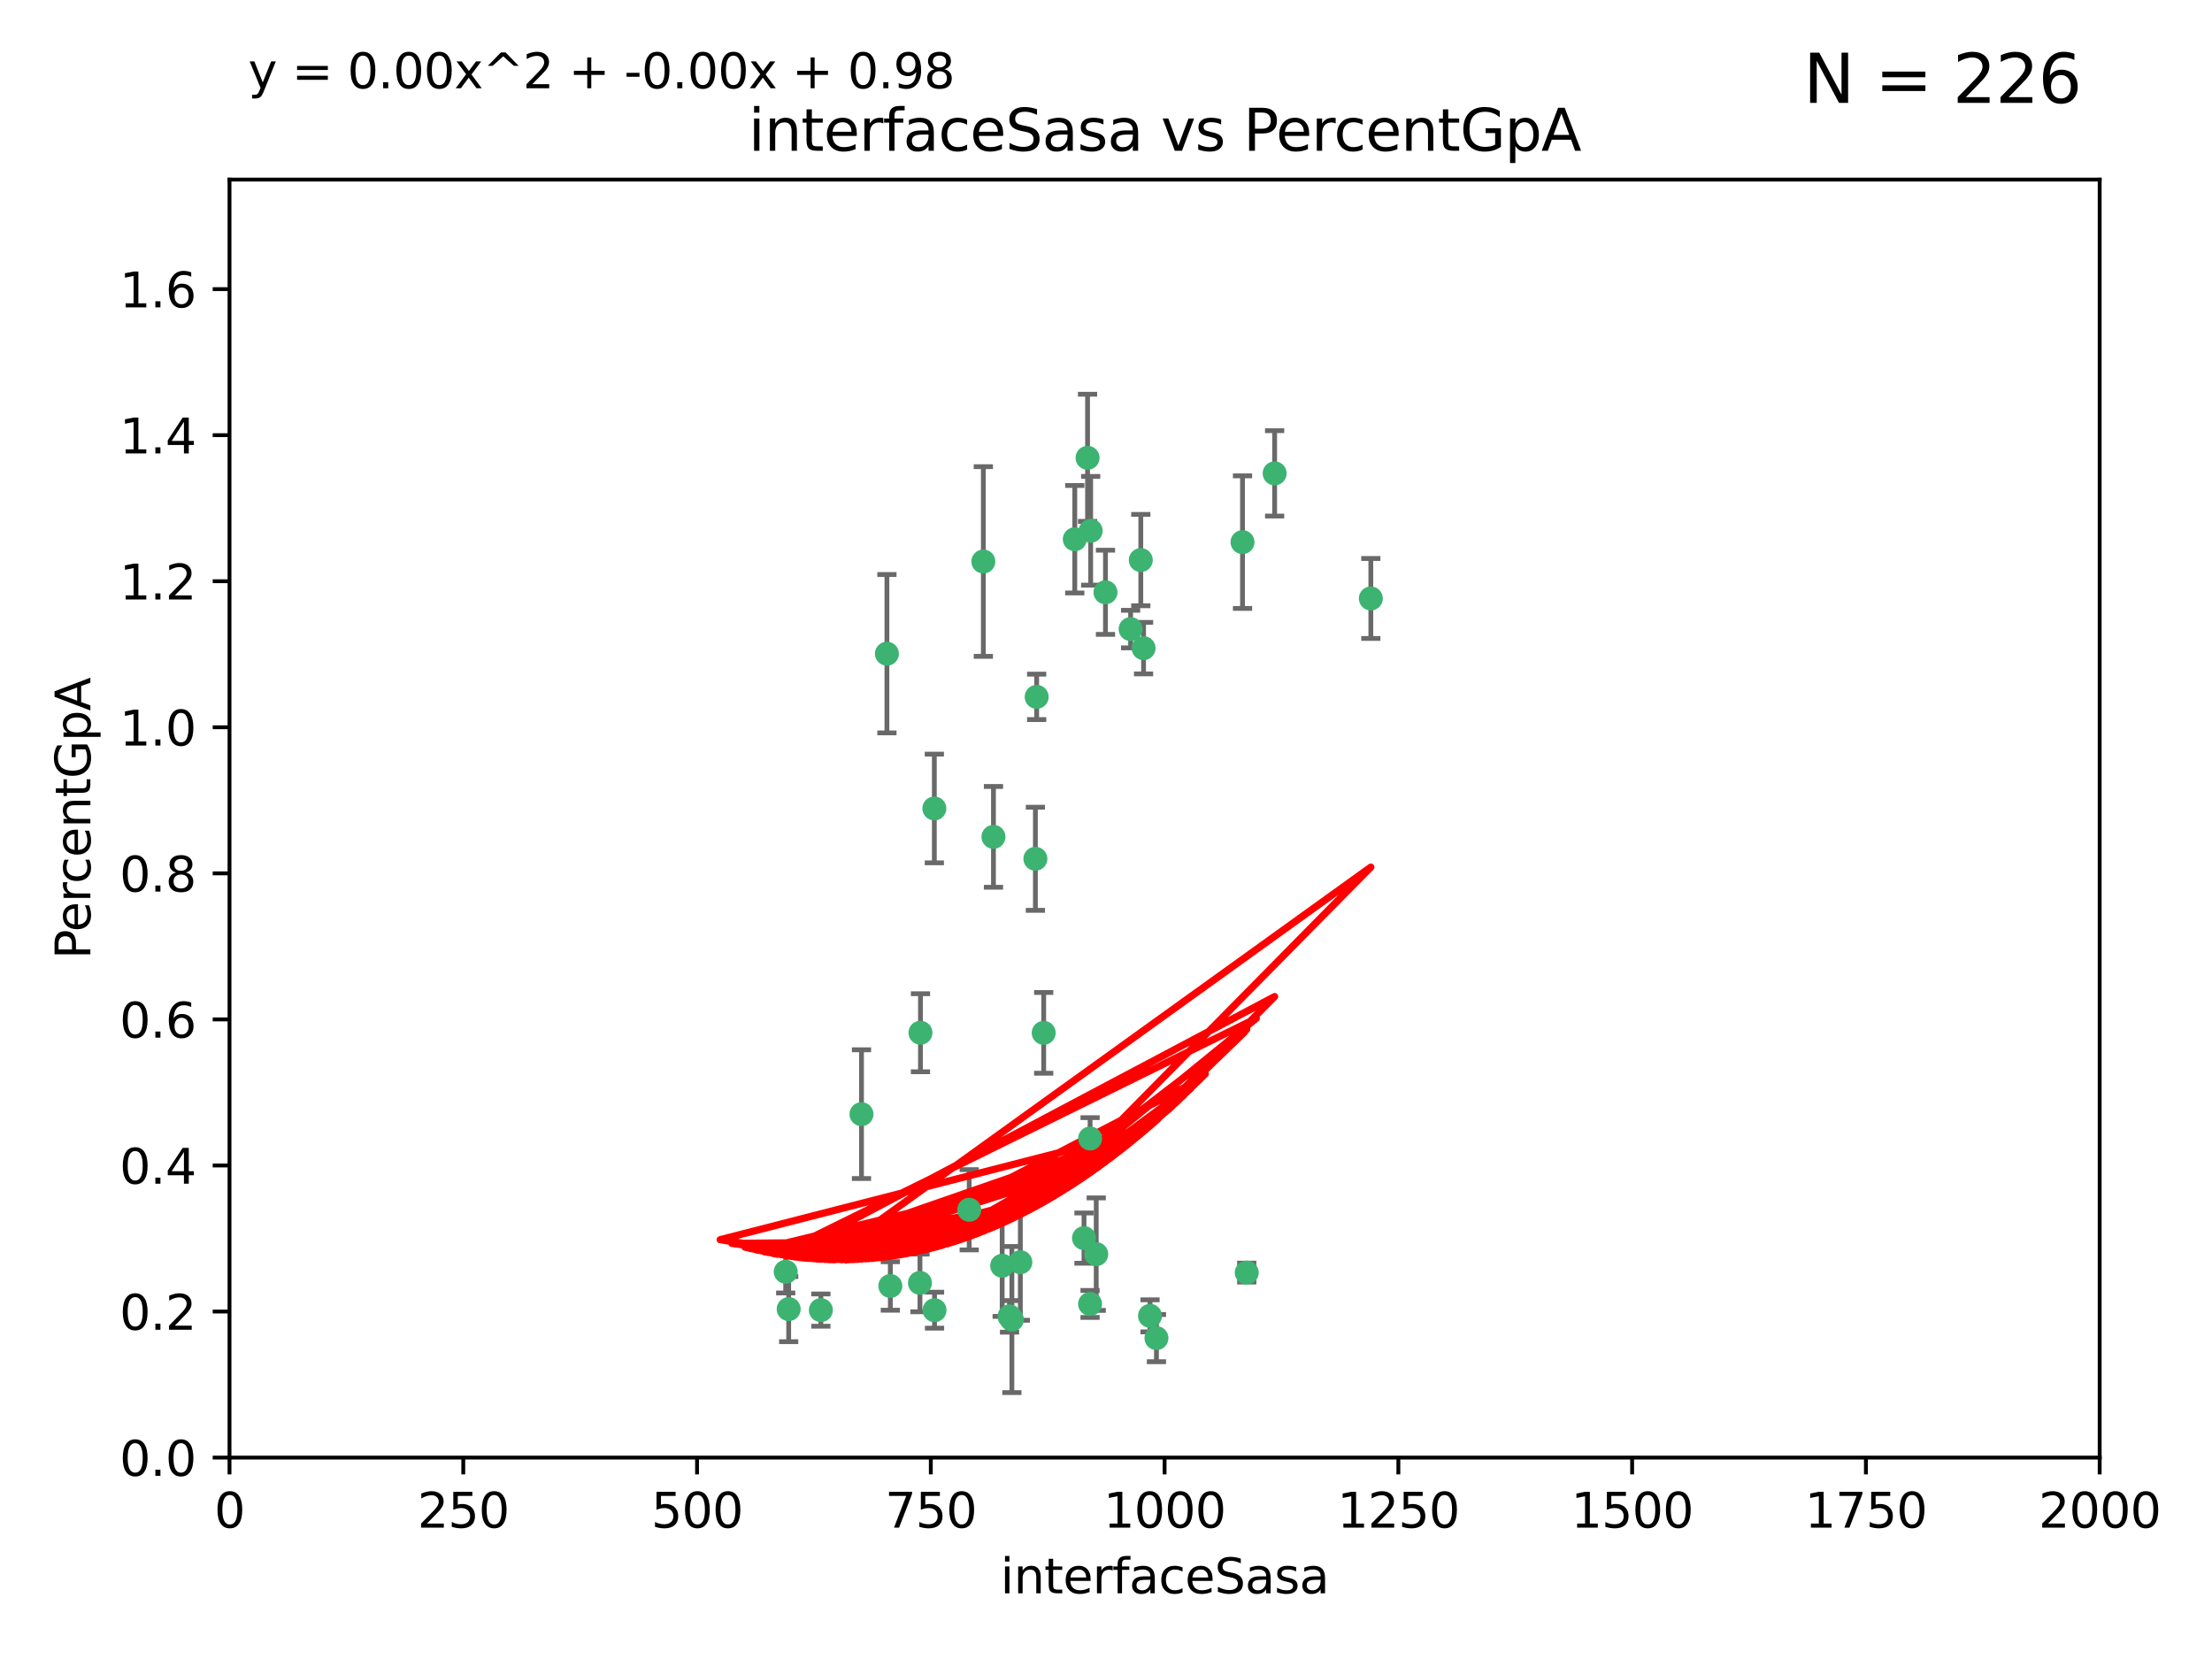 <?xml version="1.0" encoding="utf-8" standalone="no"?>
<!DOCTYPE svg PUBLIC "-//W3C//DTD SVG 1.1//EN"
  "http://www.w3.org/Graphics/SVG/1.1/DTD/svg11.dtd">
<svg xmlns:xlink="http://www.w3.org/1999/xlink" width="460.8pt" height="345.6pt" viewBox="0 0 460.8 345.6" xmlns="http://www.w3.org/2000/svg" version="1.1">
 <defs>
  <style type="text/css">*{stroke-linejoin: round; stroke-linecap: butt}</style>
 </defs>
 <g id="figure_1">
  <g id="patch_1">
   <path d="M 0 345.6 
L 460.8 345.6 
L 460.8 0 
L 0 0 
z
" style="fill: #ffffff"/>
  </g>
  <g id="axes_1">
   <g id="patch_2">
    <path d="M 47.81 303.64 
L 437.4 303.64 
L 437.4 37.411 
L 47.81 37.411 
z
" style="fill: #ffffff"/>
   </g>
   <g id="PathCollection_1">
    <defs>
     <path id="me60dd42269" d="M 0 1.118 
C 0.297 1.118 0.581 1 0.791 0.791 
C 1 0.581 1.118 0.297 1.118 0 
C 1.118 -0.297 1 -0.581 0.791 -0.791 
C 0.581 -1 0.297 -1.118 0 -1.118 
C -0.297 -1.118 -0.581 -1 -0.791 -0.791 
C -1 -0.581 -1.118 -0.297 -1.118 0 
C -1.118 0.297 -1 0.581 -0.791 0.791 
C -0.581 1 -0.297 1.118 0 1.118 
z
" style="stroke: #3cb371"/>
    </defs>
    <g clip-path="url(#p9cf815c632)">
     <use xlink:href="#me60dd42269" x="258.839" y="112.935" style="fill: #3cb371; stroke: #3cb371"/>
     <use xlink:href="#me60dd42269" x="235.526" y="131.048" style="fill: #3cb371; stroke: #3cb371"/>
     <use xlink:href="#me60dd42269" x="265.53" y="98.611" style="fill: #3cb371; stroke: #3cb371"/>
     <use xlink:href="#me60dd42269" x="163.676" y="264.927" style="fill: #3cb371; stroke: #3cb371"/>
     <use xlink:href="#me60dd42269" x="238.226" y="135.021" style="fill: #3cb371; stroke: #3cb371"/>
     <use xlink:href="#me60dd42269" x="226.558" y="95.371" style="fill: #3cb371; stroke: #3cb371"/>
     <use xlink:href="#me60dd42269" x="223.897" y="112.334" style="fill: #3cb371; stroke: #3cb371"/>
     <use xlink:href="#me60dd42269" x="230.29" y="123.385" style="fill: #3cb371; stroke: #3cb371"/>
     <use xlink:href="#me60dd42269" x="217.42" y="215.161" style="fill: #3cb371; stroke: #3cb371"/>
     <use xlink:href="#me60dd42269" x="237.649" y="116.673" style="fill: #3cb371; stroke: #3cb371"/>
     <use xlink:href="#me60dd42269" x="259.72" y="265.1" style="fill: #3cb371; stroke: #3cb371"/>
     <use xlink:href="#me60dd42269" x="204.848" y="116.973" style="fill: #3cb371; stroke: #3cb371"/>
     <use xlink:href="#me60dd42269" x="285.569" y="124.669" style="fill: #3cb371; stroke: #3cb371"/>
     <use xlink:href="#me60dd42269" x="215.957" y="145.171" style="fill: #3cb371; stroke: #3cb371"/>
     <use xlink:href="#me60dd42269" x="194.641" y="168.419" style="fill: #3cb371; stroke: #3cb371"/>
     <use xlink:href="#me60dd42269" x="191.75" y="215.139" style="fill: #3cb371; stroke: #3cb371"/>
     <use xlink:href="#me60dd42269" x="184.761" y="136.178" style="fill: #3cb371; stroke: #3cb371"/>
     <use xlink:href="#me60dd42269" x="228.364" y="261.264" style="fill: #3cb371; stroke: #3cb371"/>
     <use xlink:href="#me60dd42269" x="215.692" y="178.897" style="fill: #3cb371; stroke: #3cb371"/>
     <use xlink:href="#me60dd42269" x="194.683" y="272.937" style="fill: #3cb371; stroke: #3cb371"/>
     <use xlink:href="#me60dd42269" x="225.816" y="257.919" style="fill: #3cb371; stroke: #3cb371"/>
     <use xlink:href="#me60dd42269" x="212.558" y="262.94" style="fill: #3cb371; stroke: #3cb371"/>
     <use xlink:href="#me60dd42269" x="185.474" y="267.891" style="fill: #3cb371; stroke: #3cb371"/>
     <use xlink:href="#me60dd42269" x="227.088" y="237.168" style="fill: #3cb371; stroke: #3cb371"/>
     <use xlink:href="#me60dd42269" x="239.57" y="274.113" style="fill: #3cb371; stroke: #3cb371"/>
     <use xlink:href="#me60dd42269" x="227.208" y="110.571" style="fill: #3cb371; stroke: #3cb371"/>
     <use xlink:href="#me60dd42269" x="227.082" y="271.637" style="fill: #3cb371; stroke: #3cb371"/>
     <use xlink:href="#me60dd42269" x="191.645" y="267.252" style="fill: #3cb371; stroke: #3cb371"/>
     <use xlink:href="#me60dd42269" x="210.3" y="274.227" style="fill: #3cb371; stroke: #3cb371"/>
     <use xlink:href="#me60dd42269" x="206.956" y="174.332" style="fill: #3cb371; stroke: #3cb371"/>
     <use xlink:href="#me60dd42269" x="240.91" y="278.753" style="fill: #3cb371; stroke: #3cb371"/>
     <use xlink:href="#me60dd42269" x="210.795" y="274.884" style="fill: #3cb371; stroke: #3cb371"/>
     <use xlink:href="#me60dd42269" x="179.464" y="232.101" style="fill: #3cb371; stroke: #3cb371"/>
     <use xlink:href="#me60dd42269" x="164.297" y="272.711" style="fill: #3cb371; stroke: #3cb371"/>
     <use xlink:href="#me60dd42269" x="208.769" y="263.681" style="fill: #3cb371; stroke: #3cb371"/>
     <use xlink:href="#me60dd42269" x="201.905" y="252.015" style="fill: #3cb371; stroke: #3cb371"/>
     <use xlink:href="#me60dd42269" x="171" y="272.918" style="fill: #3cb371; stroke: #3cb371"/>
    </g>
   </g>
   <g id="matplotlib.axis_1">
    <g id="xtick_1">
     <g id="line2d_1">
      <defs>
       <path id="m961d511c18" d="M 0 0 
L 0 3.5 
" style="stroke: #000000; stroke-width: 0.8"/>
      </defs>
      <g>
       <use xlink:href="#m961d511c18" x="47.81" y="303.64" style="stroke: #000000; stroke-width: 0.8"/>
      </g>
     </g>
     <g id="text_1">
      <!-- 0 -->
      <g transform="translate(44.629 318.238)scale(0.1 -0.1)">
       <defs>
        <path id="DejaVuSans-30" d="M 2034 4250 
Q 1547 4250 1301 3770 
Q 1056 3291 1056 2328 
Q 1056 1369 1301 889 
Q 1547 409 2034 409 
Q 2525 409 2770 889 
Q 3016 1369 3016 2328 
Q 3016 3291 2770 3770 
Q 2525 4250 2034 4250 
z
M 2034 4750 
Q 2819 4750 3233 4129 
Q 3647 3509 3647 2328 
Q 3647 1150 3233 529 
Q 2819 -91 2034 -91 
Q 1250 -91 836 529 
Q 422 1150 422 2328 
Q 422 3509 836 4129 
Q 1250 4750 2034 4750 
z
" transform="scale(0.016)"/>
       </defs>
       <use xlink:href="#DejaVuSans-30"/>
      </g>
     </g>
    </g>
    <g id="xtick_2">
     <g id="line2d_2">
      <g>
       <use xlink:href="#m961d511c18" x="96.509" y="303.64" style="stroke: #000000; stroke-width: 0.8"/>
      </g>
     </g>
     <g id="text_2">
      <!-- 250 -->
      <g transform="translate(86.965 318.238)scale(0.1 -0.1)">
       <defs>
        <path id="DejaVuSans-32" d="M 1228 531 
L 3431 531 
L 3431 0 
L 469 0 
L 469 531 
Q 828 903 1448 1529 
Q 2069 2156 2228 2338 
Q 2531 2678 2651 2914 
Q 2772 3150 2772 3378 
Q 2772 3750 2511 3984 
Q 2250 4219 1831 4219 
Q 1534 4219 1204 4116 
Q 875 4013 500 3803 
L 500 4441 
Q 881 4594 1212 4672 
Q 1544 4750 1819 4750 
Q 2544 4750 2975 4387 
Q 3406 4025 3406 3419 
Q 3406 3131 3298 2873 
Q 3191 2616 2906 2266 
Q 2828 2175 2409 1742 
Q 1991 1309 1228 531 
z
" transform="scale(0.016)"/>
        <path id="DejaVuSans-35" d="M 691 4666 
L 3169 4666 
L 3169 4134 
L 1269 4134 
L 1269 2991 
Q 1406 3038 1543 3061 
Q 1681 3084 1819 3084 
Q 2600 3084 3056 2656 
Q 3513 2228 3513 1497 
Q 3513 744 3044 326 
Q 2575 -91 1722 -91 
Q 1428 -91 1123 -41 
Q 819 9 494 109 
L 494 744 
Q 775 591 1075 516 
Q 1375 441 1709 441 
Q 2250 441 2565 725 
Q 2881 1009 2881 1497 
Q 2881 1984 2565 2268 
Q 2250 2553 1709 2553 
Q 1456 2553 1204 2497 
Q 953 2441 691 2322 
L 691 4666 
z
" transform="scale(0.016)"/>
       </defs>
       <use xlink:href="#DejaVuSans-32"/>
       <use xlink:href="#DejaVuSans-35" x="63.623"/>
       <use xlink:href="#DejaVuSans-30" x="127.246"/>
      </g>
     </g>
    </g>
    <g id="xtick_3">
     <g id="line2d_3">
      <g>
       <use xlink:href="#m961d511c18" x="145.208" y="303.64" style="stroke: #000000; stroke-width: 0.8"/>
      </g>
     </g>
     <g id="text_3">
      <!-- 500 -->
      <g transform="translate(135.664 318.238)scale(0.1 -0.1)">
       <use xlink:href="#DejaVuSans-35"/>
       <use xlink:href="#DejaVuSans-30" x="63.623"/>
       <use xlink:href="#DejaVuSans-30" x="127.246"/>
      </g>
     </g>
    </g>
    <g id="xtick_4">
     <g id="line2d_4">
      <g>
       <use xlink:href="#m961d511c18" x="193.906" y="303.64" style="stroke: #000000; stroke-width: 0.8"/>
      </g>
     </g>
     <g id="text_4">
      <!-- 750 -->
      <g transform="translate(184.363 318.238)scale(0.1 -0.1)">
       <defs>
        <path id="DejaVuSans-37" d="M 525 4666 
L 3525 4666 
L 3525 4397 
L 1831 0 
L 1172 0 
L 2766 4134 
L 525 4134 
L 525 4666 
z
" transform="scale(0.016)"/>
       </defs>
       <use xlink:href="#DejaVuSans-37"/>
       <use xlink:href="#DejaVuSans-35" x="63.623"/>
       <use xlink:href="#DejaVuSans-30" x="127.246"/>
      </g>
     </g>
    </g>
    <g id="xtick_5">
     <g id="line2d_5">
      <g>
       <use xlink:href="#m961d511c18" x="242.605" y="303.64" style="stroke: #000000; stroke-width: 0.8"/>
      </g>
     </g>
     <g id="text_5">
      <!-- 1000 -->
      <g transform="translate(229.88 318.238)scale(0.1 -0.1)">
       <defs>
        <path id="DejaVuSans-31" d="M 794 531 
L 1825 531 
L 1825 4091 
L 703 3866 
L 703 4441 
L 1819 4666 
L 2450 4666 
L 2450 531 
L 3481 531 
L 3481 0 
L 794 0 
L 794 531 
z
" transform="scale(0.016)"/>
       </defs>
       <use xlink:href="#DejaVuSans-31"/>
       <use xlink:href="#DejaVuSans-30" x="63.623"/>
       <use xlink:href="#DejaVuSans-30" x="127.246"/>
       <use xlink:href="#DejaVuSans-30" x="190.869"/>
      </g>
     </g>
    </g>
    <g id="xtick_6">
     <g id="line2d_6">
      <g>
       <use xlink:href="#m961d511c18" x="291.304" y="303.64" style="stroke: #000000; stroke-width: 0.8"/>
      </g>
     </g>
     <g id="text_6">
      <!-- 1250 -->
      <g transform="translate(278.579 318.238)scale(0.1 -0.1)">
       <use xlink:href="#DejaVuSans-31"/>
       <use xlink:href="#DejaVuSans-32" x="63.623"/>
       <use xlink:href="#DejaVuSans-35" x="127.246"/>
       <use xlink:href="#DejaVuSans-30" x="190.869"/>
      </g>
     </g>
    </g>
    <g id="xtick_7">
     <g id="line2d_7">
      <g>
       <use xlink:href="#m961d511c18" x="340.002" y="303.64" style="stroke: #000000; stroke-width: 0.8"/>
      </g>
     </g>
     <g id="text_7">
      <!-- 1500 -->
      <g transform="translate(327.277 318.238)scale(0.1 -0.1)">
       <use xlink:href="#DejaVuSans-31"/>
       <use xlink:href="#DejaVuSans-35" x="63.623"/>
       <use xlink:href="#DejaVuSans-30" x="127.246"/>
       <use xlink:href="#DejaVuSans-30" x="190.869"/>
      </g>
     </g>
    </g>
    <g id="xtick_8">
     <g id="line2d_8">
      <g>
       <use xlink:href="#m961d511c18" x="388.701" y="303.64" style="stroke: #000000; stroke-width: 0.8"/>
      </g>
     </g>
     <g id="text_8">
      <!-- 1750 -->
      <g transform="translate(375.976 318.238)scale(0.1 -0.1)">
       <use xlink:href="#DejaVuSans-31"/>
       <use xlink:href="#DejaVuSans-37" x="63.623"/>
       <use xlink:href="#DejaVuSans-35" x="127.246"/>
       <use xlink:href="#DejaVuSans-30" x="190.869"/>
      </g>
     </g>
    </g>
    <g id="xtick_9">
     <g id="line2d_9">
      <g>
       <use xlink:href="#m961d511c18" x="437.4" y="303.64" style="stroke: #000000; stroke-width: 0.8"/>
      </g>
     </g>
     <g id="text_9">
      <!-- 2000 -->
      <g transform="translate(424.675 318.238)scale(0.1 -0.1)">
       <use xlink:href="#DejaVuSans-32"/>
       <use xlink:href="#DejaVuSans-30" x="63.623"/>
       <use xlink:href="#DejaVuSans-30" x="127.246"/>
       <use xlink:href="#DejaVuSans-30" x="190.869"/>
      </g>
     </g>
    </g>
    <g id="text_10">
     <!-- interfaceSasa -->
     <g transform="translate(208.398 331.917)scale(0.1 -0.1)">
      <defs>
       <path id="DejaVuSans-69" d="M 603 3500 
L 1178 3500 
L 1178 0 
L 603 0 
L 603 3500 
z
M 603 4863 
L 1178 4863 
L 1178 4134 
L 603 4134 
L 603 4863 
z
" transform="scale(0.016)"/>
       <path id="DejaVuSans-6e" d="M 3513 2113 
L 3513 0 
L 2938 0 
L 2938 2094 
Q 2938 2591 2744 2837 
Q 2550 3084 2163 3084 
Q 1697 3084 1428 2787 
Q 1159 2491 1159 1978 
L 1159 0 
L 581 0 
L 581 3500 
L 1159 3500 
L 1159 2956 
Q 1366 3272 1645 3428 
Q 1925 3584 2291 3584 
Q 2894 3584 3203 3211 
Q 3513 2838 3513 2113 
z
" transform="scale(0.016)"/>
       <path id="DejaVuSans-74" d="M 1172 4494 
L 1172 3500 
L 2356 3500 
L 2356 3053 
L 1172 3053 
L 1172 1153 
Q 1172 725 1289 603 
Q 1406 481 1766 481 
L 2356 481 
L 2356 0 
L 1766 0 
Q 1100 0 847 248 
Q 594 497 594 1153 
L 594 3053 
L 172 3053 
L 172 3500 
L 594 3500 
L 594 4494 
L 1172 4494 
z
" transform="scale(0.016)"/>
       <path id="DejaVuSans-65" d="M 3597 1894 
L 3597 1613 
L 953 1613 
Q 991 1019 1311 708 
Q 1631 397 2203 397 
Q 2534 397 2845 478 
Q 3156 559 3463 722 
L 3463 178 
Q 3153 47 2828 -22 
Q 2503 -91 2169 -91 
Q 1331 -91 842 396 
Q 353 884 353 1716 
Q 353 2575 817 3079 
Q 1281 3584 2069 3584 
Q 2775 3584 3186 3129 
Q 3597 2675 3597 1894 
z
M 3022 2063 
Q 3016 2534 2758 2815 
Q 2500 3097 2075 3097 
Q 1594 3097 1305 2825 
Q 1016 2553 972 2059 
L 3022 2063 
z
" transform="scale(0.016)"/>
       <path id="DejaVuSans-72" d="M 2631 2963 
Q 2534 3019 2420 3045 
Q 2306 3072 2169 3072 
Q 1681 3072 1420 2755 
Q 1159 2438 1159 1844 
L 1159 0 
L 581 0 
L 581 3500 
L 1159 3500 
L 1159 2956 
Q 1341 3275 1631 3429 
Q 1922 3584 2338 3584 
Q 2397 3584 2469 3576 
Q 2541 3569 2628 3553 
L 2631 2963 
z
" transform="scale(0.016)"/>
       <path id="DejaVuSans-66" d="M 2375 4863 
L 2375 4384 
L 1825 4384 
Q 1516 4384 1395 4259 
Q 1275 4134 1275 3809 
L 1275 3500 
L 2222 3500 
L 2222 3053 
L 1275 3053 
L 1275 0 
L 697 0 
L 697 3053 
L 147 3053 
L 147 3500 
L 697 3500 
L 697 3744 
Q 697 4328 969 4595 
Q 1241 4863 1831 4863 
L 2375 4863 
z
" transform="scale(0.016)"/>
       <path id="DejaVuSans-61" d="M 2194 1759 
Q 1497 1759 1228 1600 
Q 959 1441 959 1056 
Q 959 750 1161 570 
Q 1363 391 1709 391 
Q 2188 391 2477 730 
Q 2766 1069 2766 1631 
L 2766 1759 
L 2194 1759 
z
M 3341 1997 
L 3341 0 
L 2766 0 
L 2766 531 
Q 2569 213 2275 61 
Q 1981 -91 1556 -91 
Q 1019 -91 701 211 
Q 384 513 384 1019 
Q 384 1609 779 1909 
Q 1175 2209 1959 2209 
L 2766 2209 
L 2766 2266 
Q 2766 2663 2505 2880 
Q 2244 3097 1772 3097 
Q 1472 3097 1187 3025 
Q 903 2953 641 2809 
L 641 3341 
Q 956 3463 1253 3523 
Q 1550 3584 1831 3584 
Q 2591 3584 2966 3190 
Q 3341 2797 3341 1997 
z
" transform="scale(0.016)"/>
       <path id="DejaVuSans-63" d="M 3122 3366 
L 3122 2828 
Q 2878 2963 2633 3030 
Q 2388 3097 2138 3097 
Q 1578 3097 1268 2742 
Q 959 2388 959 1747 
Q 959 1106 1268 751 
Q 1578 397 2138 397 
Q 2388 397 2633 464 
Q 2878 531 3122 666 
L 3122 134 
Q 2881 22 2623 -34 
Q 2366 -91 2075 -91 
Q 1284 -91 818 406 
Q 353 903 353 1747 
Q 353 2603 823 3093 
Q 1294 3584 2113 3584 
Q 2378 3584 2631 3529 
Q 2884 3475 3122 3366 
z
" transform="scale(0.016)"/>
       <path id="DejaVuSans-53" d="M 3425 4513 
L 3425 3897 
Q 3066 4069 2747 4153 
Q 2428 4238 2131 4238 
Q 1616 4238 1336 4038 
Q 1056 3838 1056 3469 
Q 1056 3159 1242 3001 
Q 1428 2844 1947 2747 
L 2328 2669 
Q 3034 2534 3370 2195 
Q 3706 1856 3706 1288 
Q 3706 609 3251 259 
Q 2797 -91 1919 -91 
Q 1588 -91 1214 -16 
Q 841 59 441 206 
L 441 856 
Q 825 641 1194 531 
Q 1563 422 1919 422 
Q 2459 422 2753 634 
Q 3047 847 3047 1241 
Q 3047 1584 2836 1778 
Q 2625 1972 2144 2069 
L 1759 2144 
Q 1053 2284 737 2584 
Q 422 2884 422 3419 
Q 422 4038 858 4394 
Q 1294 4750 2059 4750 
Q 2388 4750 2728 4690 
Q 3069 4631 3425 4513 
z
" transform="scale(0.016)"/>
       <path id="DejaVuSans-73" d="M 2834 3397 
L 2834 2853 
Q 2591 2978 2328 3040 
Q 2066 3103 1784 3103 
Q 1356 3103 1142 2972 
Q 928 2841 928 2578 
Q 928 2378 1081 2264 
Q 1234 2150 1697 2047 
L 1894 2003 
Q 2506 1872 2764 1633 
Q 3022 1394 3022 966 
Q 3022 478 2636 193 
Q 2250 -91 1575 -91 
Q 1294 -91 989 -36 
Q 684 19 347 128 
L 347 722 
Q 666 556 975 473 
Q 1284 391 1588 391 
Q 1994 391 2212 530 
Q 2431 669 2431 922 
Q 2431 1156 2273 1281 
Q 2116 1406 1581 1522 
L 1381 1569 
Q 847 1681 609 1914 
Q 372 2147 372 2553 
Q 372 3047 722 3315 
Q 1072 3584 1716 3584 
Q 2034 3584 2315 3537 
Q 2597 3491 2834 3397 
z
" transform="scale(0.016)"/>
      </defs>
      <use xlink:href="#DejaVuSans-69"/>
      <use xlink:href="#DejaVuSans-6e" x="27.783"/>
      <use xlink:href="#DejaVuSans-74" x="91.162"/>
      <use xlink:href="#DejaVuSans-65" x="130.371"/>
      <use xlink:href="#DejaVuSans-72" x="191.895"/>
      <use xlink:href="#DejaVuSans-66" x="233.008"/>
      <use xlink:href="#DejaVuSans-61" x="268.213"/>
      <use xlink:href="#DejaVuSans-63" x="329.492"/>
      <use xlink:href="#DejaVuSans-65" x="384.473"/>
      <use xlink:href="#DejaVuSans-53" x="445.996"/>
      <use xlink:href="#DejaVuSans-61" x="509.473"/>
      <use xlink:href="#DejaVuSans-73" x="570.752"/>
      <use xlink:href="#DejaVuSans-61" x="622.852"/>
     </g>
    </g>
   </g>
   <g id="matplotlib.axis_2">
    <g id="ytick_1">
     <g id="line2d_10">
      <defs>
       <path id="mafac4ac515" d="M 0 0 
L -3.5 0 
" style="stroke: #000000; stroke-width: 0.8"/>
      </defs>
      <g>
       <use xlink:href="#mafac4ac515" x="47.81" y="303.64" style="stroke: #000000; stroke-width: 0.8"/>
      </g>
     </g>
     <g id="text_11">
      <!-- 0.0 -->
      <g transform="translate(24.907 307.439)scale(0.1 -0.1)">
       <defs>
        <path id="DejaVuSans-2e" d="M 684 794 
L 1344 794 
L 1344 0 
L 684 0 
L 684 794 
z
" transform="scale(0.016)"/>
       </defs>
       <use xlink:href="#DejaVuSans-30"/>
       <use xlink:href="#DejaVuSans-2e" x="63.623"/>
       <use xlink:href="#DejaVuSans-30" x="95.41"/>
      </g>
     </g>
    </g>
    <g id="ytick_2">
     <g id="line2d_11">
      <g>
       <use xlink:href="#mafac4ac515" x="47.81" y="273.214" style="stroke: #000000; stroke-width: 0.8"/>
      </g>
     </g>
     <g id="text_12">
      <!-- 0.2 -->
      <g transform="translate(24.907 277.013)scale(0.1 -0.1)">
       <use xlink:href="#DejaVuSans-30"/>
       <use xlink:href="#DejaVuSans-2e" x="63.623"/>
       <use xlink:href="#DejaVuSans-32" x="95.41"/>
      </g>
     </g>
    </g>
    <g id="ytick_3">
     <g id="line2d_12">
      <g>
       <use xlink:href="#mafac4ac515" x="47.81" y="242.788" style="stroke: #000000; stroke-width: 0.8"/>
      </g>
     </g>
     <g id="text_13">
      <!-- 0.4 -->
      <g transform="translate(24.907 246.587)scale(0.1 -0.1)">
       <defs>
        <path id="DejaVuSans-34" d="M 2419 4116 
L 825 1625 
L 2419 1625 
L 2419 4116 
z
M 2253 4666 
L 3047 4666 
L 3047 1625 
L 3713 1625 
L 3713 1100 
L 3047 1100 
L 3047 0 
L 2419 0 
L 2419 1100 
L 313 1100 
L 313 1709 
L 2253 4666 
z
" transform="scale(0.016)"/>
       </defs>
       <use xlink:href="#DejaVuSans-30"/>
       <use xlink:href="#DejaVuSans-2e" x="63.623"/>
       <use xlink:href="#DejaVuSans-34" x="95.41"/>
      </g>
     </g>
    </g>
    <g id="ytick_4">
     <g id="line2d_13">
      <g>
       <use xlink:href="#mafac4ac515" x="47.81" y="212.362" style="stroke: #000000; stroke-width: 0.8"/>
      </g>
     </g>
     <g id="text_14">
      <!-- 0.6 -->
      <g transform="translate(24.907 216.161)scale(0.1 -0.1)">
       <defs>
        <path id="DejaVuSans-36" d="M 2113 2584 
Q 1688 2584 1439 2293 
Q 1191 2003 1191 1497 
Q 1191 994 1439 701 
Q 1688 409 2113 409 
Q 2538 409 2786 701 
Q 3034 994 3034 1497 
Q 3034 2003 2786 2293 
Q 2538 2584 2113 2584 
z
M 3366 4563 
L 3366 3988 
Q 3128 4100 2886 4159 
Q 2644 4219 2406 4219 
Q 1781 4219 1451 3797 
Q 1122 3375 1075 2522 
Q 1259 2794 1537 2939 
Q 1816 3084 2150 3084 
Q 2853 3084 3261 2657 
Q 3669 2231 3669 1497 
Q 3669 778 3244 343 
Q 2819 -91 2113 -91 
Q 1303 -91 875 529 
Q 447 1150 447 2328 
Q 447 3434 972 4092 
Q 1497 4750 2381 4750 
Q 2619 4750 2861 4703 
Q 3103 4656 3366 4563 
z
" transform="scale(0.016)"/>
       </defs>
       <use xlink:href="#DejaVuSans-30"/>
       <use xlink:href="#DejaVuSans-2e" x="63.623"/>
       <use xlink:href="#DejaVuSans-36" x="95.41"/>
      </g>
     </g>
    </g>
    <g id="ytick_5">
     <g id="line2d_14">
      <g>
       <use xlink:href="#mafac4ac515" x="47.81" y="181.935" style="stroke: #000000; stroke-width: 0.8"/>
      </g>
     </g>
     <g id="text_15">
      <!-- 0.8 -->
      <g transform="translate(24.907 185.735)scale(0.1 -0.1)">
       <defs>
        <path id="DejaVuSans-38" d="M 2034 2216 
Q 1584 2216 1326 1975 
Q 1069 1734 1069 1313 
Q 1069 891 1326 650 
Q 1584 409 2034 409 
Q 2484 409 2743 651 
Q 3003 894 3003 1313 
Q 3003 1734 2745 1975 
Q 2488 2216 2034 2216 
z
M 1403 2484 
Q 997 2584 770 2862 
Q 544 3141 544 3541 
Q 544 4100 942 4425 
Q 1341 4750 2034 4750 
Q 2731 4750 3128 4425 
Q 3525 4100 3525 3541 
Q 3525 3141 3298 2862 
Q 3072 2584 2669 2484 
Q 3125 2378 3379 2068 
Q 3634 1759 3634 1313 
Q 3634 634 3220 271 
Q 2806 -91 2034 -91 
Q 1263 -91 848 271 
Q 434 634 434 1313 
Q 434 1759 690 2068 
Q 947 2378 1403 2484 
z
M 1172 3481 
Q 1172 3119 1398 2916 
Q 1625 2713 2034 2713 
Q 2441 2713 2670 2916 
Q 2900 3119 2900 3481 
Q 2900 3844 2670 4047 
Q 2441 4250 2034 4250 
Q 1625 4250 1398 4047 
Q 1172 3844 1172 3481 
z
" transform="scale(0.016)"/>
       </defs>
       <use xlink:href="#DejaVuSans-30"/>
       <use xlink:href="#DejaVuSans-2e" x="63.623"/>
       <use xlink:href="#DejaVuSans-38" x="95.41"/>
      </g>
     </g>
    </g>
    <g id="ytick_6">
     <g id="line2d_15">
      <g>
       <use xlink:href="#mafac4ac515" x="47.81" y="151.509" style="stroke: #000000; stroke-width: 0.8"/>
      </g>
     </g>
     <g id="text_16">
      <!-- 1.0 -->
      <g transform="translate(24.907 155.308)scale(0.1 -0.1)">
       <use xlink:href="#DejaVuSans-31"/>
       <use xlink:href="#DejaVuSans-2e" x="63.623"/>
       <use xlink:href="#DejaVuSans-30" x="95.41"/>
      </g>
     </g>
    </g>
    <g id="ytick_7">
     <g id="line2d_16">
      <g>
       <use xlink:href="#mafac4ac515" x="47.81" y="121.083" style="stroke: #000000; stroke-width: 0.8"/>
      </g>
     </g>
     <g id="text_17">
      <!-- 1.2 -->
      <g transform="translate(24.907 124.882)scale(0.1 -0.1)">
       <use xlink:href="#DejaVuSans-31"/>
       <use xlink:href="#DejaVuSans-2e" x="63.623"/>
       <use xlink:href="#DejaVuSans-32" x="95.41"/>
      </g>
     </g>
    </g>
    <g id="ytick_8">
     <g id="line2d_17">
      <g>
       <use xlink:href="#mafac4ac515" x="47.81" y="90.657" style="stroke: #000000; stroke-width: 0.8"/>
      </g>
     </g>
     <g id="text_18">
      <!-- 1.4 -->
      <g transform="translate(24.907 94.456)scale(0.1 -0.1)">
       <use xlink:href="#DejaVuSans-31"/>
       <use xlink:href="#DejaVuSans-2e" x="63.623"/>
       <use xlink:href="#DejaVuSans-34" x="95.41"/>
      </g>
     </g>
    </g>
    <g id="ytick_9">
     <g id="line2d_18">
      <g>
       <use xlink:href="#mafac4ac515" x="47.81" y="60.231" style="stroke: #000000; stroke-width: 0.8"/>
      </g>
     </g>
     <g id="text_19">
      <!-- 1.6 -->
      <g transform="translate(24.907 64.03)scale(0.1 -0.1)">
       <use xlink:href="#DejaVuSans-31"/>
       <use xlink:href="#DejaVuSans-2e" x="63.623"/>
       <use xlink:href="#DejaVuSans-36" x="95.41"/>
      </g>
     </g>
    </g>
    <g id="text_20">
     <!-- PercentGpA -->
     <g transform="translate(18.827 199.802)rotate(-90)scale(0.1 -0.1)">
      <defs>
       <path id="DejaVuSans-50" d="M 1259 4147 
L 1259 2394 
L 2053 2394 
Q 2494 2394 2734 2622 
Q 2975 2850 2975 3272 
Q 2975 3691 2734 3919 
Q 2494 4147 2053 4147 
L 1259 4147 
z
M 628 4666 
L 2053 4666 
Q 2838 4666 3239 4311 
Q 3641 3956 3641 3272 
Q 3641 2581 3239 2228 
Q 2838 1875 2053 1875 
L 1259 1875 
L 1259 0 
L 628 0 
L 628 4666 
z
" transform="scale(0.016)"/>
       <path id="DejaVuSans-47" d="M 3809 666 
L 3809 1919 
L 2778 1919 
L 2778 2438 
L 4434 2438 
L 4434 434 
Q 4069 175 3628 42 
Q 3188 -91 2688 -91 
Q 1594 -91 976 548 
Q 359 1188 359 2328 
Q 359 3472 976 4111 
Q 1594 4750 2688 4750 
Q 3144 4750 3555 4637 
Q 3966 4525 4313 4306 
L 4313 3634 
Q 3963 3931 3569 4081 
Q 3175 4231 2741 4231 
Q 1884 4231 1454 3753 
Q 1025 3275 1025 2328 
Q 1025 1384 1454 906 
Q 1884 428 2741 428 
Q 3075 428 3337 486 
Q 3600 544 3809 666 
z
" transform="scale(0.016)"/>
       <path id="DejaVuSans-70" d="M 1159 525 
L 1159 -1331 
L 581 -1331 
L 581 3500 
L 1159 3500 
L 1159 2969 
Q 1341 3281 1617 3432 
Q 1894 3584 2278 3584 
Q 2916 3584 3314 3078 
Q 3713 2572 3713 1747 
Q 3713 922 3314 415 
Q 2916 -91 2278 -91 
Q 1894 -91 1617 61 
Q 1341 213 1159 525 
z
M 3116 1747 
Q 3116 2381 2855 2742 
Q 2594 3103 2138 3103 
Q 1681 3103 1420 2742 
Q 1159 2381 1159 1747 
Q 1159 1113 1420 752 
Q 1681 391 2138 391 
Q 2594 391 2855 752 
Q 3116 1113 3116 1747 
z
" transform="scale(0.016)"/>
       <path id="DejaVuSans-41" d="M 2188 4044 
L 1331 1722 
L 3047 1722 
L 2188 4044 
z
M 1831 4666 
L 2547 4666 
L 4325 0 
L 3669 0 
L 3244 1197 
L 1141 1197 
L 716 0 
L 50 0 
L 1831 4666 
z
" transform="scale(0.016)"/>
      </defs>
      <use xlink:href="#DejaVuSans-50"/>
      <use xlink:href="#DejaVuSans-65" x="56.678"/>
      <use xlink:href="#DejaVuSans-72" x="118.201"/>
      <use xlink:href="#DejaVuSans-63" x="157.064"/>
      <use xlink:href="#DejaVuSans-65" x="212.045"/>
      <use xlink:href="#DejaVuSans-6e" x="273.568"/>
      <use xlink:href="#DejaVuSans-74" x="336.947"/>
      <use xlink:href="#DejaVuSans-47" x="376.156"/>
      <use xlink:href="#DejaVuSans-70" x="453.646"/>
      <use xlink:href="#DejaVuSans-41" x="517.123"/>
     </g>
    </g>
   </g>
   <g id="LineCollection_1">
    <path d="M 258.839 126.742 
L 258.839 99.128 
" clip-path="url(#p9cf815c632)" style="fill: none; stroke: #696969"/>
    <path d="M 235.526 134.958 
L 235.526 127.138 
" clip-path="url(#p9cf815c632)" style="fill: none; stroke: #696969"/>
    <path d="M 265.53 107.5 
L 265.53 89.723 
" clip-path="url(#p9cf815c632)" style="fill: none; stroke: #696969"/>
    <path d="M 163.676 269.346 
L 163.676 260.509 
" clip-path="url(#p9cf815c632)" style="fill: none; stroke: #696969"/>
    <path d="M 238.226 140.382 
L 238.226 129.659 
" clip-path="url(#p9cf815c632)" style="fill: none; stroke: #696969"/>
    <path d="M 226.558 108.615 
L 226.558 82.127 
" clip-path="url(#p9cf815c632)" style="fill: none; stroke: #696969"/>
    <path d="M 223.897 123.529 
L 223.897 101.139 
" clip-path="url(#p9cf815c632)" style="fill: none; stroke: #696969"/>
    <path d="M 230.29 132.151 
L 230.29 114.62 
" clip-path="url(#p9cf815c632)" style="fill: none; stroke: #696969"/>
    <path d="M 217.42 223.572 
L 217.42 206.751 
" clip-path="url(#p9cf815c632)" style="fill: none; stroke: #696969"/>
    <path d="M 237.649 126.191 
L 237.649 107.154 
" clip-path="url(#p9cf815c632)" style="fill: none; stroke: #696969"/>
    <path d="M 259.72 267.073 
L 259.72 263.128 
" clip-path="url(#p9cf815c632)" style="fill: none; stroke: #696969"/>
    <path d="M 204.848 136.73 
L 204.848 97.216 
" clip-path="url(#p9cf815c632)" style="fill: none; stroke: #696969"/>
    <path d="M 285.569 132.997 
L 285.569 116.341 
" clip-path="url(#p9cf815c632)" style="fill: none; stroke: #696969"/>
    <path d="M 215.957 149.901 
L 215.957 140.441 
" clip-path="url(#p9cf815c632)" style="fill: none; stroke: #696969"/>
    <path d="M 194.641 179.743 
L 194.641 157.094 
" clip-path="url(#p9cf815c632)" style="fill: none; stroke: #696969"/>
    <path d="M 191.75 223.268 
L 191.75 207.01 
" clip-path="url(#p9cf815c632)" style="fill: none; stroke: #696969"/>
    <path d="M 184.761 152.672 
L 184.761 119.684 
" clip-path="url(#p9cf815c632)" style="fill: none; stroke: #696969"/>
    <path d="M 228.364 272.983 
L 228.364 249.544 
" clip-path="url(#p9cf815c632)" style="fill: none; stroke: #696969"/>
    <path d="M 215.692 189.642 
L 215.692 168.152 
" clip-path="url(#p9cf815c632)" style="fill: none; stroke: #696969"/>
    <path d="M 194.683 276.685 
L 194.683 269.189 
" clip-path="url(#p9cf815c632)" style="fill: none; stroke: #696969"/>
    <path d="M 225.816 263.155 
L 225.816 252.684 
" clip-path="url(#p9cf815c632)" style="fill: none; stroke: #696969"/>
    <path d="M 212.558 275.039 
L 212.558 250.841 
" clip-path="url(#p9cf815c632)" style="fill: none; stroke: #696969"/>
    <path d="M 185.474 272.942 
L 185.474 262.839 
" clip-path="url(#p9cf815c632)" style="fill: none; stroke: #696969"/>
    <path d="M 227.088 241.512 
L 227.088 232.824 
" clip-path="url(#p9cf815c632)" style="fill: none; stroke: #696969"/>
    <path d="M 239.57 277.453 
L 239.57 270.772 
" clip-path="url(#p9cf815c632)" style="fill: none; stroke: #696969"/>
    <path d="M 227.208 121.897 
L 227.208 99.245 
" clip-path="url(#p9cf815c632)" style="fill: none; stroke: #696969"/>
    <path d="M 227.082 274.448 
L 227.082 268.825 
" clip-path="url(#p9cf815c632)" style="fill: none; stroke: #696969"/>
    <path d="M 191.645 273.263 
L 191.645 261.242 
" clip-path="url(#p9cf815c632)" style="fill: none; stroke: #696969"/>
    <path d="M 210.3 277.522 
L 210.3 270.932 
" clip-path="url(#p9cf815c632)" style="fill: none; stroke: #696969"/>
    <path d="M 206.956 184.828 
L 206.956 163.836 
" clip-path="url(#p9cf815c632)" style="fill: none; stroke: #696969"/>
    <path d="M 240.91 283.668 
L 240.91 273.838 
" clip-path="url(#p9cf815c632)" style="fill: none; stroke: #696969"/>
    <path d="M 210.795 290.105 
L 210.795 259.662 
" clip-path="url(#p9cf815c632)" style="fill: none; stroke: #696969"/>
    <path d="M 179.464 245.512 
L 179.464 218.691 
" clip-path="url(#p9cf815c632)" style="fill: none; stroke: #696969"/>
    <path d="M 164.297 279.499 
L 164.297 265.924 
" clip-path="url(#p9cf815c632)" style="fill: none; stroke: #696969"/>
    <path d="M 208.769 274.232 
L 208.769 253.131 
" clip-path="url(#p9cf815c632)" style="fill: none; stroke: #696969"/>
    <path d="M 201.905 260.378 
L 201.905 243.652 
" clip-path="url(#p9cf815c632)" style="fill: none; stroke: #696969"/>
    <path d="M 171 276.28 
L 171 269.557 
" clip-path="url(#p9cf815c632)" style="fill: none; stroke: #696969"/>
   </g>
   <g id="line2d_19">
    <defs>
     <path id="mef78cfff68" d="M 2 0 
L -2 -0 
" style="stroke: #696969"/>
    </defs>
    <g clip-path="url(#p9cf815c632)">
     <use xlink:href="#mef78cfff68" x="258.839" y="126.742" style="fill: #696969; stroke: #696969"/>
     <use xlink:href="#mef78cfff68" x="235.526" y="134.958" style="fill: #696969; stroke: #696969"/>
     <use xlink:href="#mef78cfff68" x="265.53" y="107.5" style="fill: #696969; stroke: #696969"/>
     <use xlink:href="#mef78cfff68" x="163.676" y="269.346" style="fill: #696969; stroke: #696969"/>
     <use xlink:href="#mef78cfff68" x="238.226" y="140.382" style="fill: #696969; stroke: #696969"/>
     <use xlink:href="#mef78cfff68" x="226.558" y="108.615" style="fill: #696969; stroke: #696969"/>
     <use xlink:href="#mef78cfff68" x="223.897" y="123.529" style="fill: #696969; stroke: #696969"/>
     <use xlink:href="#mef78cfff68" x="230.29" y="132.151" style="fill: #696969; stroke: #696969"/>
     <use xlink:href="#mef78cfff68" x="217.42" y="223.572" style="fill: #696969; stroke: #696969"/>
     <use xlink:href="#mef78cfff68" x="237.649" y="126.191" style="fill: #696969; stroke: #696969"/>
     <use xlink:href="#mef78cfff68" x="259.72" y="267.073" style="fill: #696969; stroke: #696969"/>
     <use xlink:href="#mef78cfff68" x="204.848" y="136.73" style="fill: #696969; stroke: #696969"/>
     <use xlink:href="#mef78cfff68" x="285.569" y="132.997" style="fill: #696969; stroke: #696969"/>
     <use xlink:href="#mef78cfff68" x="215.957" y="149.901" style="fill: #696969; stroke: #696969"/>
     <use xlink:href="#mef78cfff68" x="194.641" y="179.743" style="fill: #696969; stroke: #696969"/>
     <use xlink:href="#mef78cfff68" x="191.75" y="223.268" style="fill: #696969; stroke: #696969"/>
     <use xlink:href="#mef78cfff68" x="184.761" y="152.672" style="fill: #696969; stroke: #696969"/>
     <use xlink:href="#mef78cfff68" x="228.364" y="272.983" style="fill: #696969; stroke: #696969"/>
     <use xlink:href="#mef78cfff68" x="215.692" y="189.642" style="fill: #696969; stroke: #696969"/>
     <use xlink:href="#mef78cfff68" x="194.683" y="276.685" style="fill: #696969; stroke: #696969"/>
     <use xlink:href="#mef78cfff68" x="225.816" y="263.155" style="fill: #696969; stroke: #696969"/>
     <use xlink:href="#mef78cfff68" x="212.558" y="275.039" style="fill: #696969; stroke: #696969"/>
     <use xlink:href="#mef78cfff68" x="185.474" y="272.942" style="fill: #696969; stroke: #696969"/>
     <use xlink:href="#mef78cfff68" x="227.088" y="241.512" style="fill: #696969; stroke: #696969"/>
     <use xlink:href="#mef78cfff68" x="239.57" y="277.453" style="fill: #696969; stroke: #696969"/>
     <use xlink:href="#mef78cfff68" x="227.208" y="121.897" style="fill: #696969; stroke: #696969"/>
     <use xlink:href="#mef78cfff68" x="227.082" y="274.448" style="fill: #696969; stroke: #696969"/>
     <use xlink:href="#mef78cfff68" x="191.645" y="273.263" style="fill: #696969; stroke: #696969"/>
     <use xlink:href="#mef78cfff68" x="210.3" y="277.522" style="fill: #696969; stroke: #696969"/>
     <use xlink:href="#mef78cfff68" x="206.956" y="184.828" style="fill: #696969; stroke: #696969"/>
     <use xlink:href="#mef78cfff68" x="240.91" y="283.668" style="fill: #696969; stroke: #696969"/>
     <use xlink:href="#mef78cfff68" x="210.795" y="290.105" style="fill: #696969; stroke: #696969"/>
     <use xlink:href="#mef78cfff68" x="179.464" y="245.512" style="fill: #696969; stroke: #696969"/>
     <use xlink:href="#mef78cfff68" x="164.297" y="279.499" style="fill: #696969; stroke: #696969"/>
     <use xlink:href="#mef78cfff68" x="208.769" y="274.232" style="fill: #696969; stroke: #696969"/>
     <use xlink:href="#mef78cfff68" x="201.905" y="260.378" style="fill: #696969; stroke: #696969"/>
     <use xlink:href="#mef78cfff68" x="171" y="276.28" style="fill: #696969; stroke: #696969"/>
    </g>
   </g>
   <g id="line2d_20">
    <g clip-path="url(#p9cf815c632)">
     <use xlink:href="#mef78cfff68" x="258.839" y="99.128" style="fill: #696969; stroke: #696969"/>
     <use xlink:href="#mef78cfff68" x="235.526" y="127.138" style="fill: #696969; stroke: #696969"/>
     <use xlink:href="#mef78cfff68" x="265.53" y="89.723" style="fill: #696969; stroke: #696969"/>
     <use xlink:href="#mef78cfff68" x="163.676" y="260.509" style="fill: #696969; stroke: #696969"/>
     <use xlink:href="#mef78cfff68" x="238.226" y="129.659" style="fill: #696969; stroke: #696969"/>
     <use xlink:href="#mef78cfff68" x="226.558" y="82.127" style="fill: #696969; stroke: #696969"/>
     <use xlink:href="#mef78cfff68" x="223.897" y="101.139" style="fill: #696969; stroke: #696969"/>
     <use xlink:href="#mef78cfff68" x="230.29" y="114.62" style="fill: #696969; stroke: #696969"/>
     <use xlink:href="#mef78cfff68" x="217.42" y="206.751" style="fill: #696969; stroke: #696969"/>
     <use xlink:href="#mef78cfff68" x="237.649" y="107.154" style="fill: #696969; stroke: #696969"/>
     <use xlink:href="#mef78cfff68" x="259.72" y="263.128" style="fill: #696969; stroke: #696969"/>
     <use xlink:href="#mef78cfff68" x="204.848" y="97.216" style="fill: #696969; stroke: #696969"/>
     <use xlink:href="#mef78cfff68" x="285.569" y="116.341" style="fill: #696969; stroke: #696969"/>
     <use xlink:href="#mef78cfff68" x="215.957" y="140.441" style="fill: #696969; stroke: #696969"/>
     <use xlink:href="#mef78cfff68" x="194.641" y="157.094" style="fill: #696969; stroke: #696969"/>
     <use xlink:href="#mef78cfff68" x="191.75" y="207.01" style="fill: #696969; stroke: #696969"/>
     <use xlink:href="#mef78cfff68" x="184.761" y="119.684" style="fill: #696969; stroke: #696969"/>
     <use xlink:href="#mef78cfff68" x="228.364" y="249.544" style="fill: #696969; stroke: #696969"/>
     <use xlink:href="#mef78cfff68" x="215.692" y="168.152" style="fill: #696969; stroke: #696969"/>
     <use xlink:href="#mef78cfff68" x="194.683" y="269.189" style="fill: #696969; stroke: #696969"/>
     <use xlink:href="#mef78cfff68" x="225.816" y="252.684" style="fill: #696969; stroke: #696969"/>
     <use xlink:href="#mef78cfff68" x="212.558" y="250.841" style="fill: #696969; stroke: #696969"/>
     <use xlink:href="#mef78cfff68" x="185.474" y="262.839" style="fill: #696969; stroke: #696969"/>
     <use xlink:href="#mef78cfff68" x="227.088" y="232.824" style="fill: #696969; stroke: #696969"/>
     <use xlink:href="#mef78cfff68" x="239.57" y="270.772" style="fill: #696969; stroke: #696969"/>
     <use xlink:href="#mef78cfff68" x="227.208" y="99.245" style="fill: #696969; stroke: #696969"/>
     <use xlink:href="#mef78cfff68" x="227.082" y="268.825" style="fill: #696969; stroke: #696969"/>
     <use xlink:href="#mef78cfff68" x="191.645" y="261.242" style="fill: #696969; stroke: #696969"/>
     <use xlink:href="#mef78cfff68" x="210.3" y="270.932" style="fill: #696969; stroke: #696969"/>
     <use xlink:href="#mef78cfff68" x="206.956" y="163.836" style="fill: #696969; stroke: #696969"/>
     <use xlink:href="#mef78cfff68" x="240.91" y="273.838" style="fill: #696969; stroke: #696969"/>
     <use xlink:href="#mef78cfff68" x="210.795" y="259.662" style="fill: #696969; stroke: #696969"/>
     <use xlink:href="#mef78cfff68" x="179.464" y="218.691" style="fill: #696969; stroke: #696969"/>
     <use xlink:href="#mef78cfff68" x="164.297" y="265.924" style="fill: #696969; stroke: #696969"/>
     <use xlink:href="#mef78cfff68" x="208.769" y="253.131" style="fill: #696969; stroke: #696969"/>
     <use xlink:href="#mef78cfff68" x="201.905" y="243.652" style="fill: #696969; stroke: #696969"/>
     <use xlink:href="#mef78cfff68" x="171" y="269.557" style="fill: #696969; stroke: #696969"/>
    </g>
   </g>
   <g id="line2d_21">
    <path d="M 258.839 215.409 
L 235.526 237.929 
L 265.53 207.602 
L 163.676 261.571 
L 238.226 235.693 
L 245.718 228.979 
L 226.558 244.654 
L 245.174 229.491 
L 223.897 246.443 
L 215.495 251.467 
L 230.29 241.986 
L 217.42 250.4 
L 225.576 245.325 
L 233.829 239.284 
L 219.261 249.332 
L 233.732 239.36 
L 237.649 236.179 
L 259.72 214.416 
L 204.848 256.477 
L 218.641 249.696 
L 171.91 262.368 
L 285.569 180.636 
L 215.957 251.216 
L 194.641 259.856 
L 191.75 260.559 
L 243.569 230.981 
L 222.506 247.34 
L 184.761 261.797 
L 211.22 253.661 
L 245.26 229.411 
L 234.782 238.528 
L 228.364 243.387 
L 200.897 257.95 
L 215.488 251.471 
L 184.217 261.866 
L 225.921 245.091 
L 222.75 247.185 
L 215.692 251.36 
L 220.712 248.459 
L 194.683 259.844 
L 209.763 254.353 
L 222.677 247.231 
L 225.816 245.163 
L 251.09 223.701 
L 244.781 229.86 
L 212.558 253.001 
L 218.819 249.593 
L 230.304 241.976 
L 185.474 261.701 
L 188.212 261.268 
L 234.601 238.672 
L 189.913 260.948 
L 227.088 244.287 
L 248.092 226.694 
L 239.57 234.544 
L 227.208 244.203 
L 238.37 235.571 
L 201.168 257.856 
L 227.125 244.261 
L 215.817 251.292 
L 244.251 230.353 
L 243.413 231.124 
L 228.658 243.176 
L 203.738 256.912 
L 227.082 244.291 
L 246.594 228.144 
L 208.563 254.902 
L 226.326 244.814 
L 198.716 258.674 
L 191.645 260.582 
L 222.561 247.305 
L 214.405 252.05 
L 192.901 260.292 
L 233.642 239.431 
L 219.574 249.146 
L 210.3 254.101 
L 249.929 224.875 
L 177.658 262.386 
L 224.047 246.344 
L 206.956 255.606 
L 216.319 251.016 
L 176.667 262.414 
L 167.932 262.096 
L 236.035 237.515 
L 246.417 228.314 
L 221.534 247.951 
L 216.625 250.846 
L 177.816 262.38 
L 192.044 260.493 
L 167.796 262.083 
L 165.965 261.884 
L 207.7 255.284 
L 205.913 256.044 
L 240.91 233.374 
L 238.134 235.771 
L 208.96 254.722 
L 203.216 257.111 
L 233.126 239.834 
L 202.602 257.34 
L 180.98 262.195 
L 227.801 243.787 
L 189.173 261.092 
L 228.693 243.151 
L 219.335 249.288 
L 201.959 257.575 
L 216.746 250.779 
L 207.055 255.564 
L 220.922 248.33 
L 168.33 262.133 
L 202.329 257.441 
L 232.224 240.53 
L 165.575 261.836 
L 233.923 239.21 
L 228.778 243.089 
L 157.663 260.416 
L 188.37 261.239 
L 208.21 255.059 
L 161.629 261.232 
L 230.047 242.166 
L 167.19 262.022 
L 209.328 254.554 
L 187.108 261.454 
L 192.12 260.475 
L 210.795 253.866 
L 215.088 251.687 
L 219.048 249.458 
L 227.619 243.914 
L 208.029 255.139 
L 177.715 262.384 
L 194.101 259.995 
L 196.479 259.35 
L 181.952 262.111 
L 170.217 262.278 
L 186.74 261.513 
L 212.449 253.056 
L 214.736 251.875 
L 179.464 262.3 
L 218.522 249.766 
L 164.297 261.663 
L 202.136 257.511 
L 186.504 261.55 
L 210.376 254.065 
L 161.159 261.147 
L 178.504 262.351 
L 161.418 261.194 
L 198.042 258.885 
L 213.074 252.74 
L 217.007 250.633 
L 178.87 262.333 
L 152.46 259.026 
L 199.053 258.567 
L 217.305 250.465 
L 184.57 261.822 
L 209.256 254.587 
L 214.299 252.106 
L 172.531 262.391 
L 173.84 262.423 
L 205.002 256.416 
L 226.41 244.756 
L 210.803 253.862 
L 183.193 261.985 
L 167.369 262.041 
L 207.476 255.382 
L 218.226 249.938 
L 208.411 254.97 
L 180.358 262.242 
L 221.493 247.977 
L 175.331 262.432 
L 197.502 259.049 
L 217.794 250.186 
L 197.648 259.005 
L 173.457 262.416 
L 207.078 255.553 
L 191.894 260.527 
L 201.78 257.639 
L 178.03 262.372 
L 201.566 257.716 
L 189.718 260.986 
L 216.173 251.097 
L 156.35 260.1 
L 208.062 255.125 
L 183.383 261.964 
L 208.352 254.996 
L 164.868 261.743 
L 207.838 255.224 
L 219.576 249.145 
L 209.973 254.255 
L 225.767 245.196 
L 185.848 261.648 
L 181.57 262.145 
L 197.97 258.907 
L 208.769 254.809 
L 188.717 261.177 
L 183.389 261.964 
L 195.467 259.634 
L 184.211 261.867 
L 201.905 257.595 
L 198.301 258.805 
L 210.064 254.212 
L 261.707 212.137 
L 161.968 261.292 
L 155.189 259.801 
L 176.819 262.411 
L 150.025 258.251 
L 238.38 235.563 
L 231.26 241.262 
L 220.387 248.657 
L 177.966 262.374 
L 191.575 260.598 
L 165.382 261.811 
L 171 262.324 
L 213.195 252.678 
L 197.247 259.126 
L 241.185 233.131 
L 201.825 257.623 
L 198.833 258.637 
L 159.231 260.764 
L 166.16 261.907 
L 185.446 261.705 
L 177.179 262.401 
L 193.534 260.138 
L 176.649 262.415 
L 176.649 262.415 
" clip-path="url(#p9cf815c632)" style="fill: none; stroke: #ff0000; stroke-width: 1.5; stroke-linecap: square"/>
   </g>
   <g id="line2d_22">
    <defs>
     <path id="m9e08618663" d="M 0 2 
C 0.53 2 1.039 1.789 1.414 1.414 
C 1.789 1.039 2 0.53 2 0 
C 2 -0.53 1.789 -1.039 1.414 -1.414 
C 1.039 -1.789 0.53 -2 0 -2 
C -0.53 -2 -1.039 -1.789 -1.414 -1.414 
C -1.789 -1.039 -2 -0.53 -2 0 
C -2 0.53 -1.789 1.039 -1.414 1.414 
C -1.039 1.789 -0.53 2 0 2 
z
" style="stroke: #3cb371"/>
    </defs>
    <g clip-path="url(#p9cf815c632)">
     <use xlink:href="#m9e08618663" x="258.839" y="112.935" style="fill: #3cb371; stroke: #3cb371"/>
     <use xlink:href="#m9e08618663" x="235.526" y="131.048" style="fill: #3cb371; stroke: #3cb371"/>
     <use xlink:href="#m9e08618663" x="265.53" y="98.611" style="fill: #3cb371; stroke: #3cb371"/>
     <use xlink:href="#m9e08618663" x="163.676" y="264.927" style="fill: #3cb371; stroke: #3cb371"/>
     <use xlink:href="#m9e08618663" x="238.226" y="135.021" style="fill: #3cb371; stroke: #3cb371"/>
     <use xlink:href="#m9e08618663" x="226.558" y="95.371" style="fill: #3cb371; stroke: #3cb371"/>
     <use xlink:href="#m9e08618663" x="223.897" y="112.334" style="fill: #3cb371; stroke: #3cb371"/>
     <use xlink:href="#m9e08618663" x="230.29" y="123.385" style="fill: #3cb371; stroke: #3cb371"/>
     <use xlink:href="#m9e08618663" x="217.42" y="215.161" style="fill: #3cb371; stroke: #3cb371"/>
     <use xlink:href="#m9e08618663" x="237.649" y="116.673" style="fill: #3cb371; stroke: #3cb371"/>
     <use xlink:href="#m9e08618663" x="259.72" y="265.1" style="fill: #3cb371; stroke: #3cb371"/>
     <use xlink:href="#m9e08618663" x="204.848" y="116.973" style="fill: #3cb371; stroke: #3cb371"/>
     <use xlink:href="#m9e08618663" x="285.569" y="124.669" style="fill: #3cb371; stroke: #3cb371"/>
     <use xlink:href="#m9e08618663" x="215.957" y="145.171" style="fill: #3cb371; stroke: #3cb371"/>
     <use xlink:href="#m9e08618663" x="194.641" y="168.419" style="fill: #3cb371; stroke: #3cb371"/>
     <use xlink:href="#m9e08618663" x="191.75" y="215.139" style="fill: #3cb371; stroke: #3cb371"/>
     <use xlink:href="#m9e08618663" x="184.761" y="136.178" style="fill: #3cb371; stroke: #3cb371"/>
     <use xlink:href="#m9e08618663" x="228.364" y="261.264" style="fill: #3cb371; stroke: #3cb371"/>
     <use xlink:href="#m9e08618663" x="215.692" y="178.897" style="fill: #3cb371; stroke: #3cb371"/>
     <use xlink:href="#m9e08618663" x="194.683" y="272.937" style="fill: #3cb371; stroke: #3cb371"/>
     <use xlink:href="#m9e08618663" x="225.816" y="257.919" style="fill: #3cb371; stroke: #3cb371"/>
     <use xlink:href="#m9e08618663" x="212.558" y="262.94" style="fill: #3cb371; stroke: #3cb371"/>
     <use xlink:href="#m9e08618663" x="185.474" y="267.891" style="fill: #3cb371; stroke: #3cb371"/>
     <use xlink:href="#m9e08618663" x="227.088" y="237.168" style="fill: #3cb371; stroke: #3cb371"/>
     <use xlink:href="#m9e08618663" x="239.57" y="274.113" style="fill: #3cb371; stroke: #3cb371"/>
     <use xlink:href="#m9e08618663" x="227.208" y="110.571" style="fill: #3cb371; stroke: #3cb371"/>
     <use xlink:href="#m9e08618663" x="227.082" y="271.637" style="fill: #3cb371; stroke: #3cb371"/>
     <use xlink:href="#m9e08618663" x="191.645" y="267.252" style="fill: #3cb371; stroke: #3cb371"/>
     <use xlink:href="#m9e08618663" x="210.3" y="274.227" style="fill: #3cb371; stroke: #3cb371"/>
     <use xlink:href="#m9e08618663" x="206.956" y="174.332" style="fill: #3cb371; stroke: #3cb371"/>
     <use xlink:href="#m9e08618663" x="240.91" y="278.753" style="fill: #3cb371; stroke: #3cb371"/>
     <use xlink:href="#m9e08618663" x="210.795" y="274.884" style="fill: #3cb371; stroke: #3cb371"/>
     <use xlink:href="#m9e08618663" x="179.464" y="232.101" style="fill: #3cb371; stroke: #3cb371"/>
     <use xlink:href="#m9e08618663" x="164.297" y="272.711" style="fill: #3cb371; stroke: #3cb371"/>
     <use xlink:href="#m9e08618663" x="208.769" y="263.681" style="fill: #3cb371; stroke: #3cb371"/>
     <use xlink:href="#m9e08618663" x="201.905" y="252.015" style="fill: #3cb371; stroke: #3cb371"/>
     <use xlink:href="#m9e08618663" x="171" y="272.918" style="fill: #3cb371; stroke: #3cb371"/>
    </g>
   </g>
   <g id="patch_3">
    <path d="M 47.81 303.64 
L 47.81 37.411 
" style="fill: none; stroke: #000000; stroke-width: 0.8; stroke-linejoin: miter; stroke-linecap: square"/>
   </g>
   <g id="patch_4">
    <path d="M 437.4 303.64 
L 437.4 37.411 
" style="fill: none; stroke: #000000; stroke-width: 0.8; stroke-linejoin: miter; stroke-linecap: square"/>
   </g>
   <g id="patch_5">
    <path d="M 47.81 303.64 
L 437.4 303.64 
" style="fill: none; stroke: #000000; stroke-width: 0.8; stroke-linejoin: miter; stroke-linecap: square"/>
   </g>
   <g id="patch_6">
    <path d="M 47.81 37.411 
L 437.4 37.411 
" style="fill: none; stroke: #000000; stroke-width: 0.8; stroke-linejoin: miter; stroke-linecap: square"/>
   </g>
   <g id="text_21">
    <!-- N = 226 -->
    <g transform="translate(375.678 21.426)scale(0.14 -0.14)">
     <defs>
      <path id="DejaVuSans-4e" d="M 628 4666 
L 1478 4666 
L 3547 763 
L 3547 4666 
L 4159 4666 
L 4159 0 
L 3309 0 
L 1241 3903 
L 1241 0 
L 628 0 
L 628 4666 
z
" transform="scale(0.016)"/>
      <path id="DejaVuSans-20" transform="scale(0.016)"/>
      <path id="DejaVuSans-3d" d="M 678 2906 
L 4684 2906 
L 4684 2381 
L 678 2381 
L 678 2906 
z
M 678 1631 
L 4684 1631 
L 4684 1100 
L 678 1100 
L 678 1631 
z
" transform="scale(0.016)"/>
     </defs>
     <use xlink:href="#DejaVuSans-4e"/>
     <use xlink:href="#DejaVuSans-20" x="74.805"/>
     <use xlink:href="#DejaVuSans-3d" x="106.592"/>
     <use xlink:href="#DejaVuSans-20" x="190.381"/>
     <use xlink:href="#DejaVuSans-32" x="222.168"/>
     <use xlink:href="#DejaVuSans-32" x="285.791"/>
     <use xlink:href="#DejaVuSans-36" x="349.414"/>
    </g>
   </g>
   <g id="text_22">
    <!-- y = 0.00x^2 + -0.00x + 0.98 -->
    <g transform="translate(51.706 18.387)scale(0.1 -0.1)">
     <defs>
      <path id="DejaVuSans-79" d="M 2059 -325 
Q 1816 -950 1584 -1140 
Q 1353 -1331 966 -1331 
L 506 -1331 
L 506 -850 
L 844 -850 
Q 1081 -850 1212 -737 
Q 1344 -625 1503 -206 
L 1606 56 
L 191 3500 
L 800 3500 
L 1894 763 
L 2988 3500 
L 3597 3500 
L 2059 -325 
z
" transform="scale(0.016)"/>
      <path id="DejaVuSans-78" d="M 3513 3500 
L 2247 1797 
L 3578 0 
L 2900 0 
L 1881 1375 
L 863 0 
L 184 0 
L 1544 1831 
L 300 3500 
L 978 3500 
L 1906 2253 
L 2834 3500 
L 3513 3500 
z
" transform="scale(0.016)"/>
      <path id="DejaVuSans-5e" d="M 2988 4666 
L 4684 2925 
L 4056 2925 
L 2681 4159 
L 1306 2925 
L 678 2925 
L 2375 4666 
L 2988 4666 
z
" transform="scale(0.016)"/>
      <path id="DejaVuSans-2b" d="M 2944 4013 
L 2944 2272 
L 4684 2272 
L 4684 1741 
L 2944 1741 
L 2944 0 
L 2419 0 
L 2419 1741 
L 678 1741 
L 678 2272 
L 2419 2272 
L 2419 4013 
L 2944 4013 
z
" transform="scale(0.016)"/>
      <path id="DejaVuSans-2d" d="M 313 2009 
L 1997 2009 
L 1997 1497 
L 313 1497 
L 313 2009 
z
" transform="scale(0.016)"/>
      <path id="DejaVuSans-39" d="M 703 97 
L 703 672 
Q 941 559 1184 500 
Q 1428 441 1663 441 
Q 2288 441 2617 861 
Q 2947 1281 2994 2138 
Q 2813 1869 2534 1725 
Q 2256 1581 1919 1581 
Q 1219 1581 811 2004 
Q 403 2428 403 3163 
Q 403 3881 828 4315 
Q 1253 4750 1959 4750 
Q 2769 4750 3195 4129 
Q 3622 3509 3622 2328 
Q 3622 1225 3098 567 
Q 2575 -91 1691 -91 
Q 1453 -91 1209 -44 
Q 966 3 703 97 
z
M 1959 2075 
Q 2384 2075 2632 2365 
Q 2881 2656 2881 3163 
Q 2881 3666 2632 3958 
Q 2384 4250 1959 4250 
Q 1534 4250 1286 3958 
Q 1038 3666 1038 3163 
Q 1038 2656 1286 2365 
Q 1534 2075 1959 2075 
z
" transform="scale(0.016)"/>
     </defs>
     <use xlink:href="#DejaVuSans-79"/>
     <use xlink:href="#DejaVuSans-20" x="59.18"/>
     <use xlink:href="#DejaVuSans-3d" x="90.967"/>
     <use xlink:href="#DejaVuSans-20" x="174.756"/>
     <use xlink:href="#DejaVuSans-30" x="206.543"/>
     <use xlink:href="#DejaVuSans-2e" x="270.166"/>
     <use xlink:href="#DejaVuSans-30" x="301.953"/>
     <use xlink:href="#DejaVuSans-30" x="365.576"/>
     <use xlink:href="#DejaVuSans-78" x="429.199"/>
     <use xlink:href="#DejaVuSans-5e" x="488.379"/>
     <use xlink:href="#DejaVuSans-32" x="572.168"/>
     <use xlink:href="#DejaVuSans-20" x="635.791"/>
     <use xlink:href="#DejaVuSans-2b" x="667.578"/>
     <use xlink:href="#DejaVuSans-20" x="751.367"/>
     <use xlink:href="#DejaVuSans-2d" x="783.154"/>
     <use xlink:href="#DejaVuSans-30" x="819.238"/>
     <use xlink:href="#DejaVuSans-2e" x="882.861"/>
     <use xlink:href="#DejaVuSans-30" x="914.648"/>
     <use xlink:href="#DejaVuSans-30" x="978.271"/>
     <use xlink:href="#DejaVuSans-78" x="1041.895"/>
     <use xlink:href="#DejaVuSans-20" x="1101.074"/>
     <use xlink:href="#DejaVuSans-2b" x="1132.861"/>
     <use xlink:href="#DejaVuSans-20" x="1216.65"/>
     <use xlink:href="#DejaVuSans-30" x="1248.438"/>
     <use xlink:href="#DejaVuSans-2e" x="1312.061"/>
     <use xlink:href="#DejaVuSans-39" x="1343.848"/>
     <use xlink:href="#DejaVuSans-38" x="1407.471"/>
    </g>
   </g>
   <g id="text_23">
    <!-- interfaceSasa vs PercentGpA -->
    <g transform="translate(155.934 31.411)scale(0.12 -0.12)">
     <defs>
      <path id="DejaVuSans-76" d="M 191 3500 
L 800 3500 
L 1894 563 
L 2988 3500 
L 3597 3500 
L 2284 0 
L 1503 0 
L 191 3500 
z
" transform="scale(0.016)"/>
     </defs>
     <use xlink:href="#DejaVuSans-69"/>
     <use xlink:href="#DejaVuSans-6e" x="27.783"/>
     <use xlink:href="#DejaVuSans-74" x="91.162"/>
     <use xlink:href="#DejaVuSans-65" x="130.371"/>
     <use xlink:href="#DejaVuSans-72" x="191.895"/>
     <use xlink:href="#DejaVuSans-66" x="233.008"/>
     <use xlink:href="#DejaVuSans-61" x="268.213"/>
     <use xlink:href="#DejaVuSans-63" x="329.492"/>
     <use xlink:href="#DejaVuSans-65" x="384.473"/>
     <use xlink:href="#DejaVuSans-53" x="445.996"/>
     <use xlink:href="#DejaVuSans-61" x="509.473"/>
     <use xlink:href="#DejaVuSans-73" x="570.752"/>
     <use xlink:href="#DejaVuSans-61" x="622.852"/>
     <use xlink:href="#DejaVuSans-20" x="684.131"/>
     <use xlink:href="#DejaVuSans-76" x="715.918"/>
     <use xlink:href="#DejaVuSans-73" x="775.098"/>
     <use xlink:href="#DejaVuSans-20" x="827.197"/>
     <use xlink:href="#DejaVuSans-50" x="858.984"/>
     <use xlink:href="#DejaVuSans-65" x="915.662"/>
     <use xlink:href="#DejaVuSans-72" x="977.186"/>
     <use xlink:href="#DejaVuSans-63" x="1016.049"/>
     <use xlink:href="#DejaVuSans-65" x="1071.029"/>
     <use xlink:href="#DejaVuSans-6e" x="1132.553"/>
     <use xlink:href="#DejaVuSans-74" x="1195.932"/>
     <use xlink:href="#DejaVuSans-47" x="1235.141"/>
     <use xlink:href="#DejaVuSans-70" x="1312.631"/>
     <use xlink:href="#DejaVuSans-41" x="1376.107"/>
    </g>
   </g>
  </g>
 </g>
 <defs>
  <clipPath id="p9cf815c632">
   <rect x="47.81" y="37.411" width="389.59" height="266.229"/>
  </clipPath>
 </defs>
</svg>
